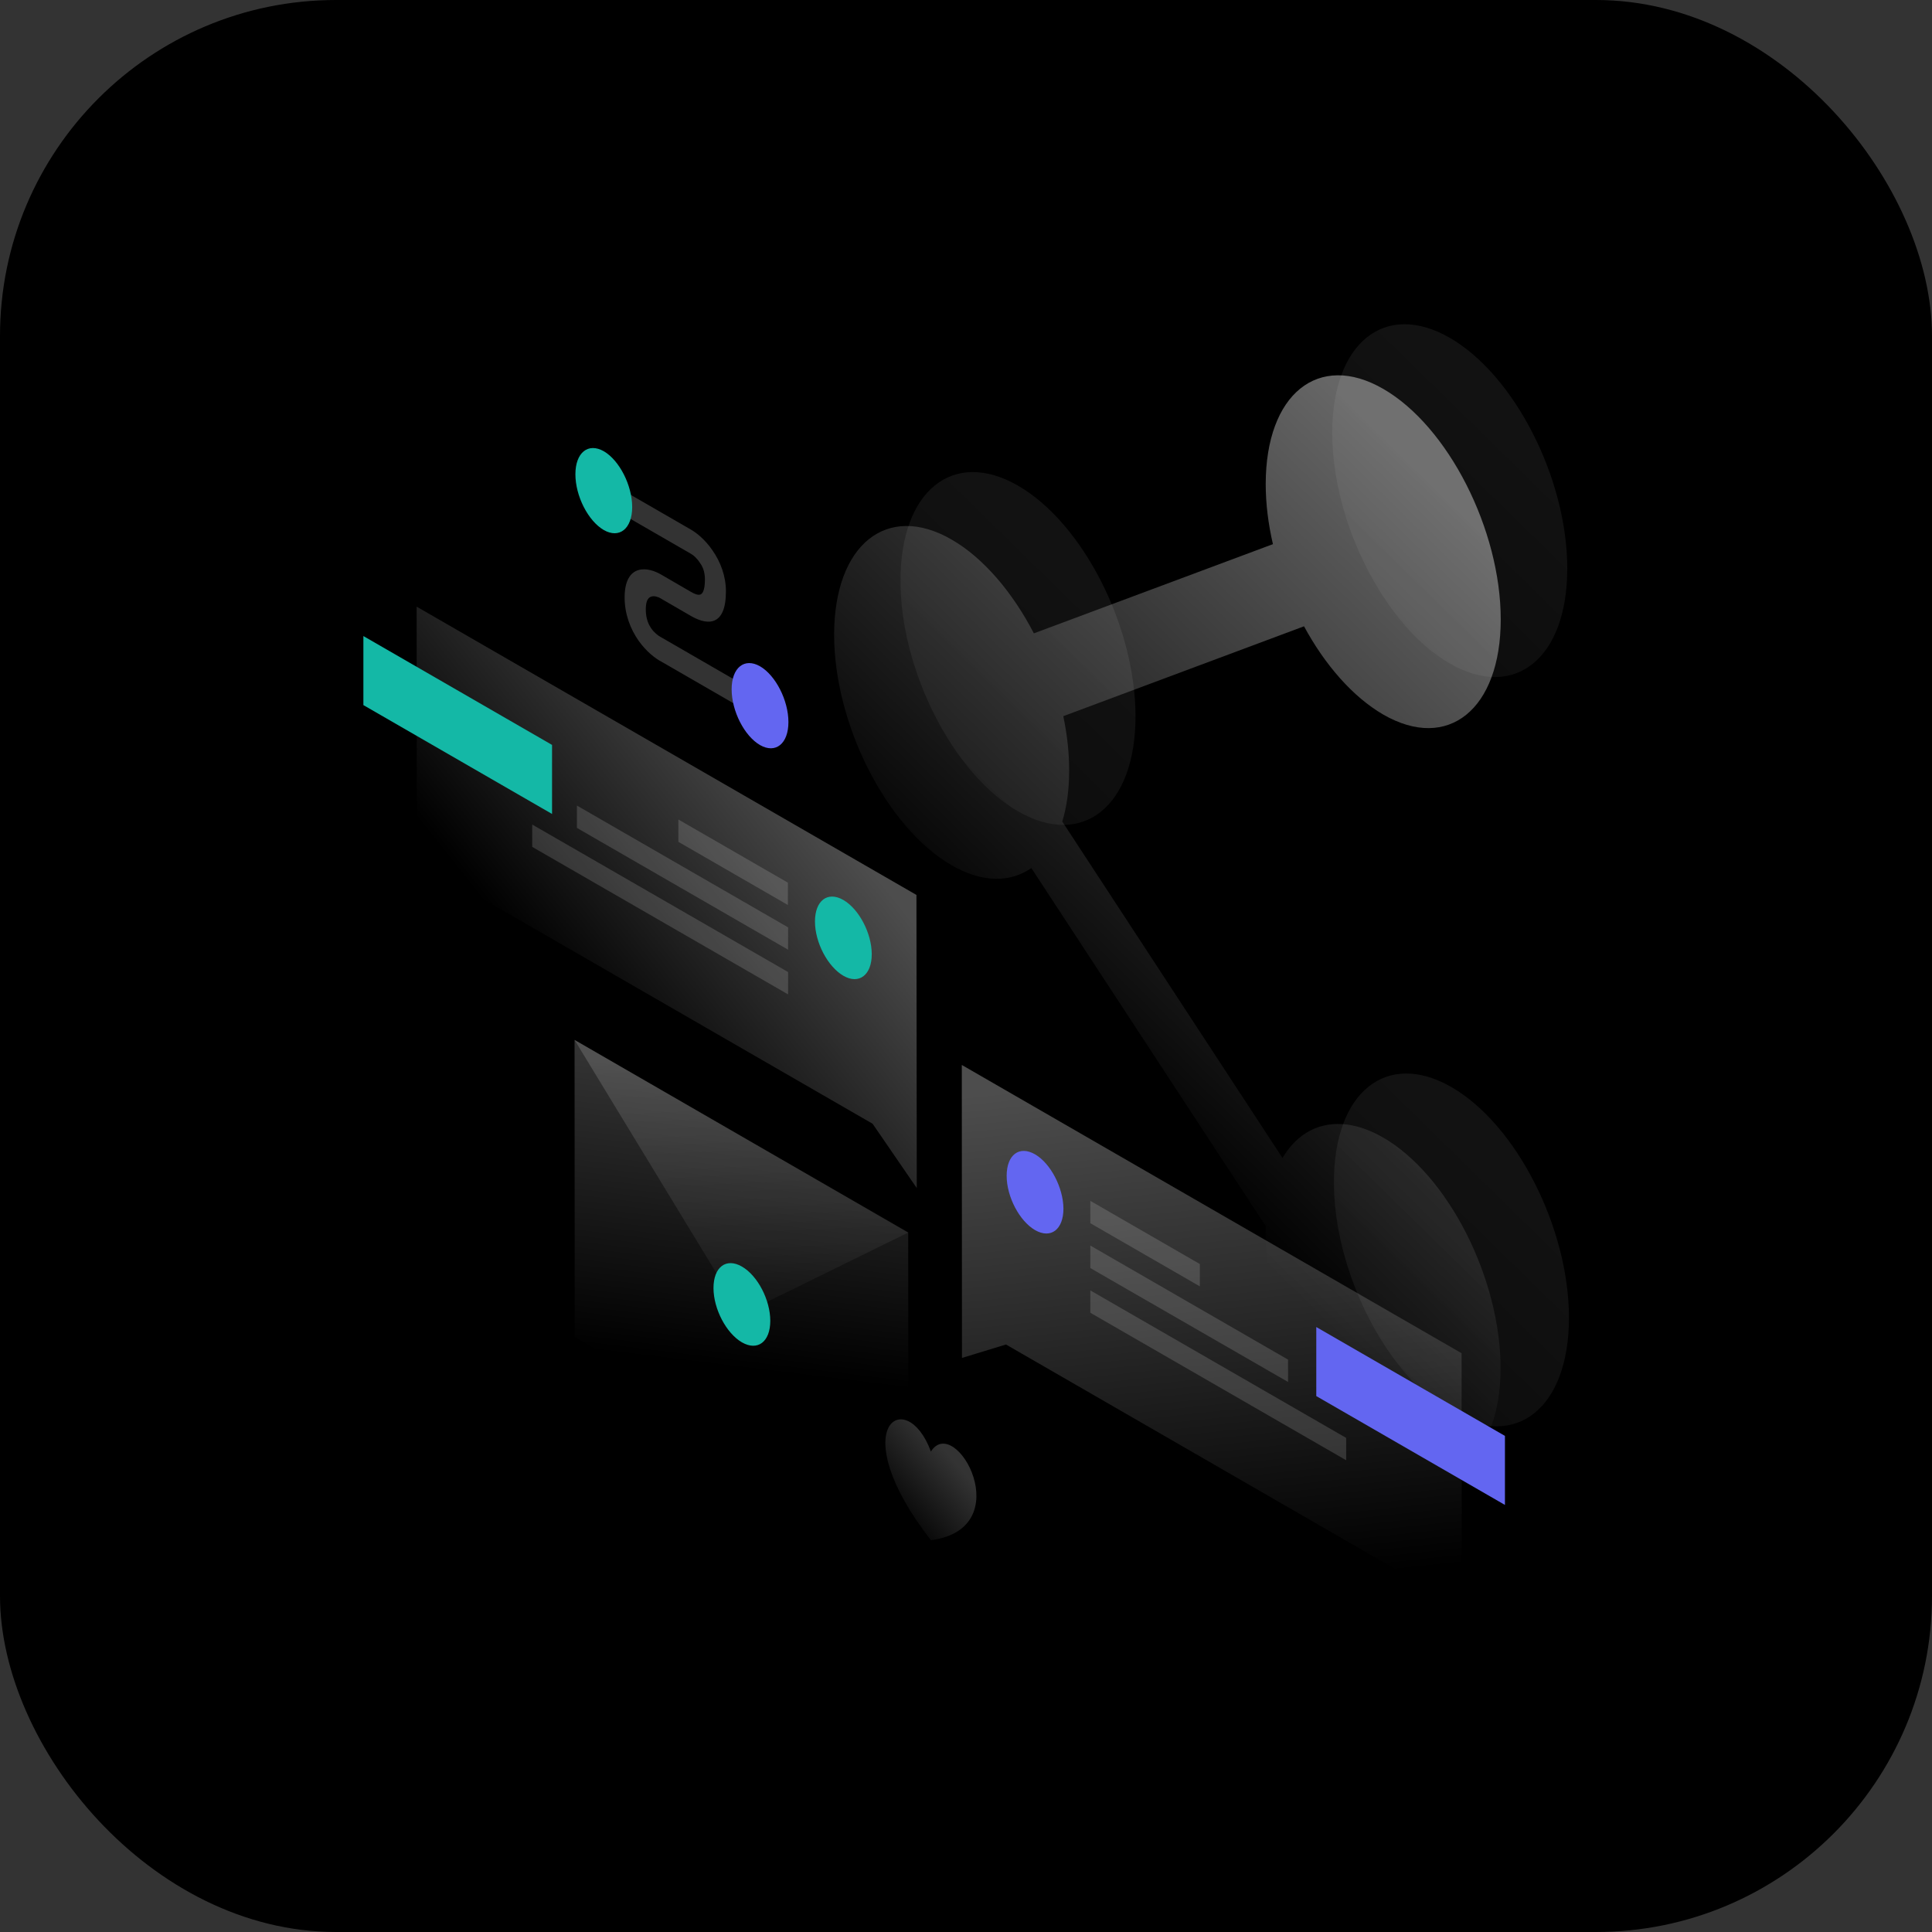 <svg width="1150" height="1150" viewBox="0 0 1150 1150" fill="none" xmlns="http://www.w3.org/2000/svg">
<rect x="0" y="0" width="1150" height="1150" fill="#333333" stroke="none"/>
<rect width="1150" height="1150" rx="200" fill="black"/>
<path opacity="0.4" d="M823.3 425.3C861.9 447.6 893.2 422.3 893.3 368.8C893.3 315.3 862 253.8 823.4 231.5C784.8 209.2 753.5 234.5 753.4 288C753.4 299.8 754.9 311.9 757.7 323.9L615.4 377C602.8 352.7 585.5 332.2 566.5 321.2C527.9 298.9 496.6 324.2 496.5 377.7C496.5 431.2 527.8 492.7 566.4 515C584.7 525.6 601.4 525.4 613.9 516.7L753.4 729.8C753.4 731.1 753.3 732.3 753.3 733.6C753.3 787.1 784.6 848.6 823.2 870.9C861.8 893.2 893.1 867.9 893.2 814.4C893.2 760.9 861.9 699.4 823.3 677.1C797.9 662.5 775.7 668.4 763.4 689.3L632.3 489C635 480.3 636.4 470.1 636.4 458.5C636.4 447.9 635.2 437.1 632.9 426.3L776.2 372.8C788.6 395.7 805.2 414.8 823.3 425.3Z" fill="url(#paint0_linear_287_1276)"/>
<path opacity="0.07" d="M932.9 338.4C932.9 391.9 901.6 417.2 862.9 394.9C824.3 372.6 793 311.2 793 257.6C793 204.1 824.3 178.8 863 201.1C901.6 223.4 932.9 284.9 932.9 338.4Z" fill="url(#paint1_linear_287_1276)"/>
<path opacity="0.07" d="M675.9 426.4C675.9 479.9 644.6 505.2 605.9 482.9C567.3 460.6 536 399.1 536 345.6C536 292.1 567.3 266.8 606 289.1C644.6 311.4 675.9 372.9 675.9 426.4Z" fill="url(#paint2_linear_287_1276)"/>
<path opacity="0.07" d="M933.9 784.4C933.9 837.9 902.6 863.2 863.9 840.9C825.3 818.6 794 757.1 794 703.6C794 650.1 825.3 624.8 864 647.1C902.6 669.4 933.9 730.9 933.9 784.4Z" fill="url(#paint3_linear_287_1276)"/>
<path opacity="0.2" d="M342 619L540.6 733.7L540.7 910.5L342.1 795.8L342 619Z" fill="url(#paint4_linear_287_1276)"/>
<path opacity="0.15" d="M342 619L441.4 782.4L540.7 733.6L342 619Z" fill="url(#paint5_linear_287_1276)"/>
<path d="M458.5 786.2C458.5 798.7 451 804.4 441.6 799C432.3 793.6 424.7 779.1 424.7 766.7C424.7 754.2 432.2 748.5 441.6 753.9C451 759.3 458.5 773.8 458.5 786.2Z" fill="#14B8A6"/>
<path opacity="0.3" d="M545.5 532.7L248 361.1L248.1 512.4L519.4 668.9L545.7 707.2L545.5 532.7Z" fill="url(#paint6_linear_287_1276)"/>
<path d="M216.3 419.7V378.6L328.6 443.4V484.5L216.3 419.7Z" fill="#14B8A6"/>
<path opacity="0.15" d="M469 525.4L403.8 487.8V501.1L469 538.7V525.4Z" fill="white"/>
<path opacity="0.15" d="M469.1 552L343.4 479.5V492.8L469.1 565.3V552Z" fill="white"/>
<path opacity="0.15" d="M469.1 578.6L316.8 490.8V504.1L469.1 591.9V578.6Z" fill="white"/>
<path d="M485.1 548.5C485.1 561 492.7 575.4 502 580.8C511.3 586.2 518.9 580.4 518.9 568C518.9 555.5 511.3 541.1 502 535.7C492.6 530.3 485.1 536.1 485.1 548.5Z" fill="#14B8A6"/>
<path opacity="0.3" d="M572.5 633.9L870 805.5L870.1 956.8L598.8 800.3L572.6 808.3L572.5 633.9Z" fill="url(#paint7_linear_287_1276)"/>
<path d="M783.5 831V789.9L895.8 854.7V895.8L783.5 831Z" fill="#6366F1"/>
<path opacity="0.15" d="M649 714.8L714.2 752.4V765.7L649 728.1V714.8Z" fill="white"/>
<path opacity="0.15" d="M649 741.4L766.7 809.3V822.6L649 754.8V741.4Z" fill="white"/>
<path opacity="0.15" d="M649 768.1L801.3 855.9V869.2L649 781.4V768.1Z" fill="white"/>
<path d="M633 719.4C633 731.9 625.5 737.6 616.1 732.2C606.8 726.8 599.2 712.3 599.2 699.9C599.2 687.4 606.7 681.7 616.1 687.1C625.4 692.5 632.9 707 633 719.4Z" fill="#6366F1"/>
<path opacity="0.2" d="M411.2 329.6L368.4 304.9V290.5L411.2 315.2C414.7 317.2 419.8 321.3 424.1 327.6C428.8 334.3 432.1 342.8 432.1 352C432.1 362.2 429.5 368 424.6 369.6C420 371.1 414.5 368.5 411.2 366.6L393.6 356.4L393.5 356.3C392 355.4 389.6 354.5 387.7 355.1C386.1 355.6 384.4 357.1 384.4 362.8C384.4 368.5 386.2 371.9 387.6 374C389.4 376.6 391.8 378.4 393.3 379.2L393.5 379.3L447.3 410.4V424.8L393.8 393.9C390.1 392 384.8 387.9 380.2 381.5C375.2 374.4 371.8 365.5 371.8 355.6C371.8 345.7 375.2 340.7 380.1 339.3C384.7 338 390 339.9 393.7 342.1L411.1 352.2C413.6 353.7 415.5 354.3 416.8 353.9C417.8 353.6 419.6 352.2 419.6 344.9C419.6 340.1 418.1 337 416.6 335C414.9 332.3 412.7 330.4 411.2 329.6Z" fill="white"/>
<path d="M376.3 301.8C376.3 314.7 368.7 320.8 359.4 315.5C350.1 310.1 342.5 295.3 342.5 282.3C342.5 269.4 350.1 263.3 359.4 268.6C368.7 274 376.3 288.9 376.3 301.8Z" fill="#14B8A6"/>
<path d="M469.3 429.8C469.3 442.7 461.7 448.8 452.4 443.5C443.1 438.1 435.5 423.3 435.5 410.3C435.5 397.4 443.1 391.3 452.4 396.6C461.7 402 469.3 416.9 469.3 429.8Z" fill="#6366F1"/>
<path opacity="0.2" d="M554.1 916.8C501.2 848.7 539.5 824.2 554.1 864C568.7 841 607 909.8 554.1 916.8Z" fill="url(#paint8_linear_287_1276)"/>
<defs>
<linearGradient id="paint0_linear_287_1276" x1="926.639" y1="359.64" x2="644.988" y2="646.983" gradientUnits="userSpaceOnUse">
<stop stop-color="white"/>
<stop offset="1" stop-color="white" stop-opacity="0"/>
</linearGradient>
<linearGradient id="paint1_linear_287_1276" x1="897.962" y1="262.286" x2="616.31" y2="549.629" gradientUnits="userSpaceOnUse">
<stop stop-color="white"/>
<stop offset="1" stop-color="white" stop-opacity="0"/>
</linearGradient>
<linearGradient id="paint2_linear_287_1276" x1="640.962" y1="350.286" x2="359.31" y2="637.63" gradientUnits="userSpaceOnUse">
<stop stop-color="white"/>
<stop offset="1" stop-color="white" stop-opacity="0"/>
</linearGradient>
<linearGradient id="paint3_linear_287_1276" x1="898.962" y1="708.286" x2="617.31" y2="995.629" gradientUnits="userSpaceOnUse">
<stop stop-color="white"/>
<stop offset="1" stop-color="white" stop-opacity="0"/>
</linearGradient>
<linearGradient id="paint4_linear_287_1276" x1="456.654" y1="639.703" x2="435.29" y2="814.404" gradientUnits="userSpaceOnUse">
<stop stop-color="white"/>
<stop offset="1" stop-color="white" stop-opacity="0"/>
</linearGradient>
<linearGradient id="paint5_linear_287_1276" x1="439.081" y1="626.923" x2="447.59" y2="814.478" gradientUnits="userSpaceOnUse">
<stop stop-color="white"/>
<stop offset="1" stop-color="white" stop-opacity="0"/>
</linearGradient>
<linearGradient id="paint6_linear_287_1276" x1="478.858" y1="468.997" x2="328.49" y2="588.377" gradientUnits="userSpaceOnUse">
<stop stop-color="white"/>
<stop offset="1" stop-color="white" stop-opacity="0"/>
</linearGradient>
<linearGradient id="paint7_linear_287_1276" x1="703.501" y1="640.154" x2="736.125" y2="945.765" gradientUnits="userSpaceOnUse">
<stop stop-color="white"/>
<stop offset="1" stop-color="white" stop-opacity="0"/>
</linearGradient>
<linearGradient id="paint8_linear_287_1276" x1="565.286" y1="866.582" x2="526.144" y2="900.397" gradientUnits="userSpaceOnUse">
<stop stop-color="white"/>
<stop offset="1" stop-color="white" stop-opacity="0"/>
</linearGradient>
</defs>
</svg>
